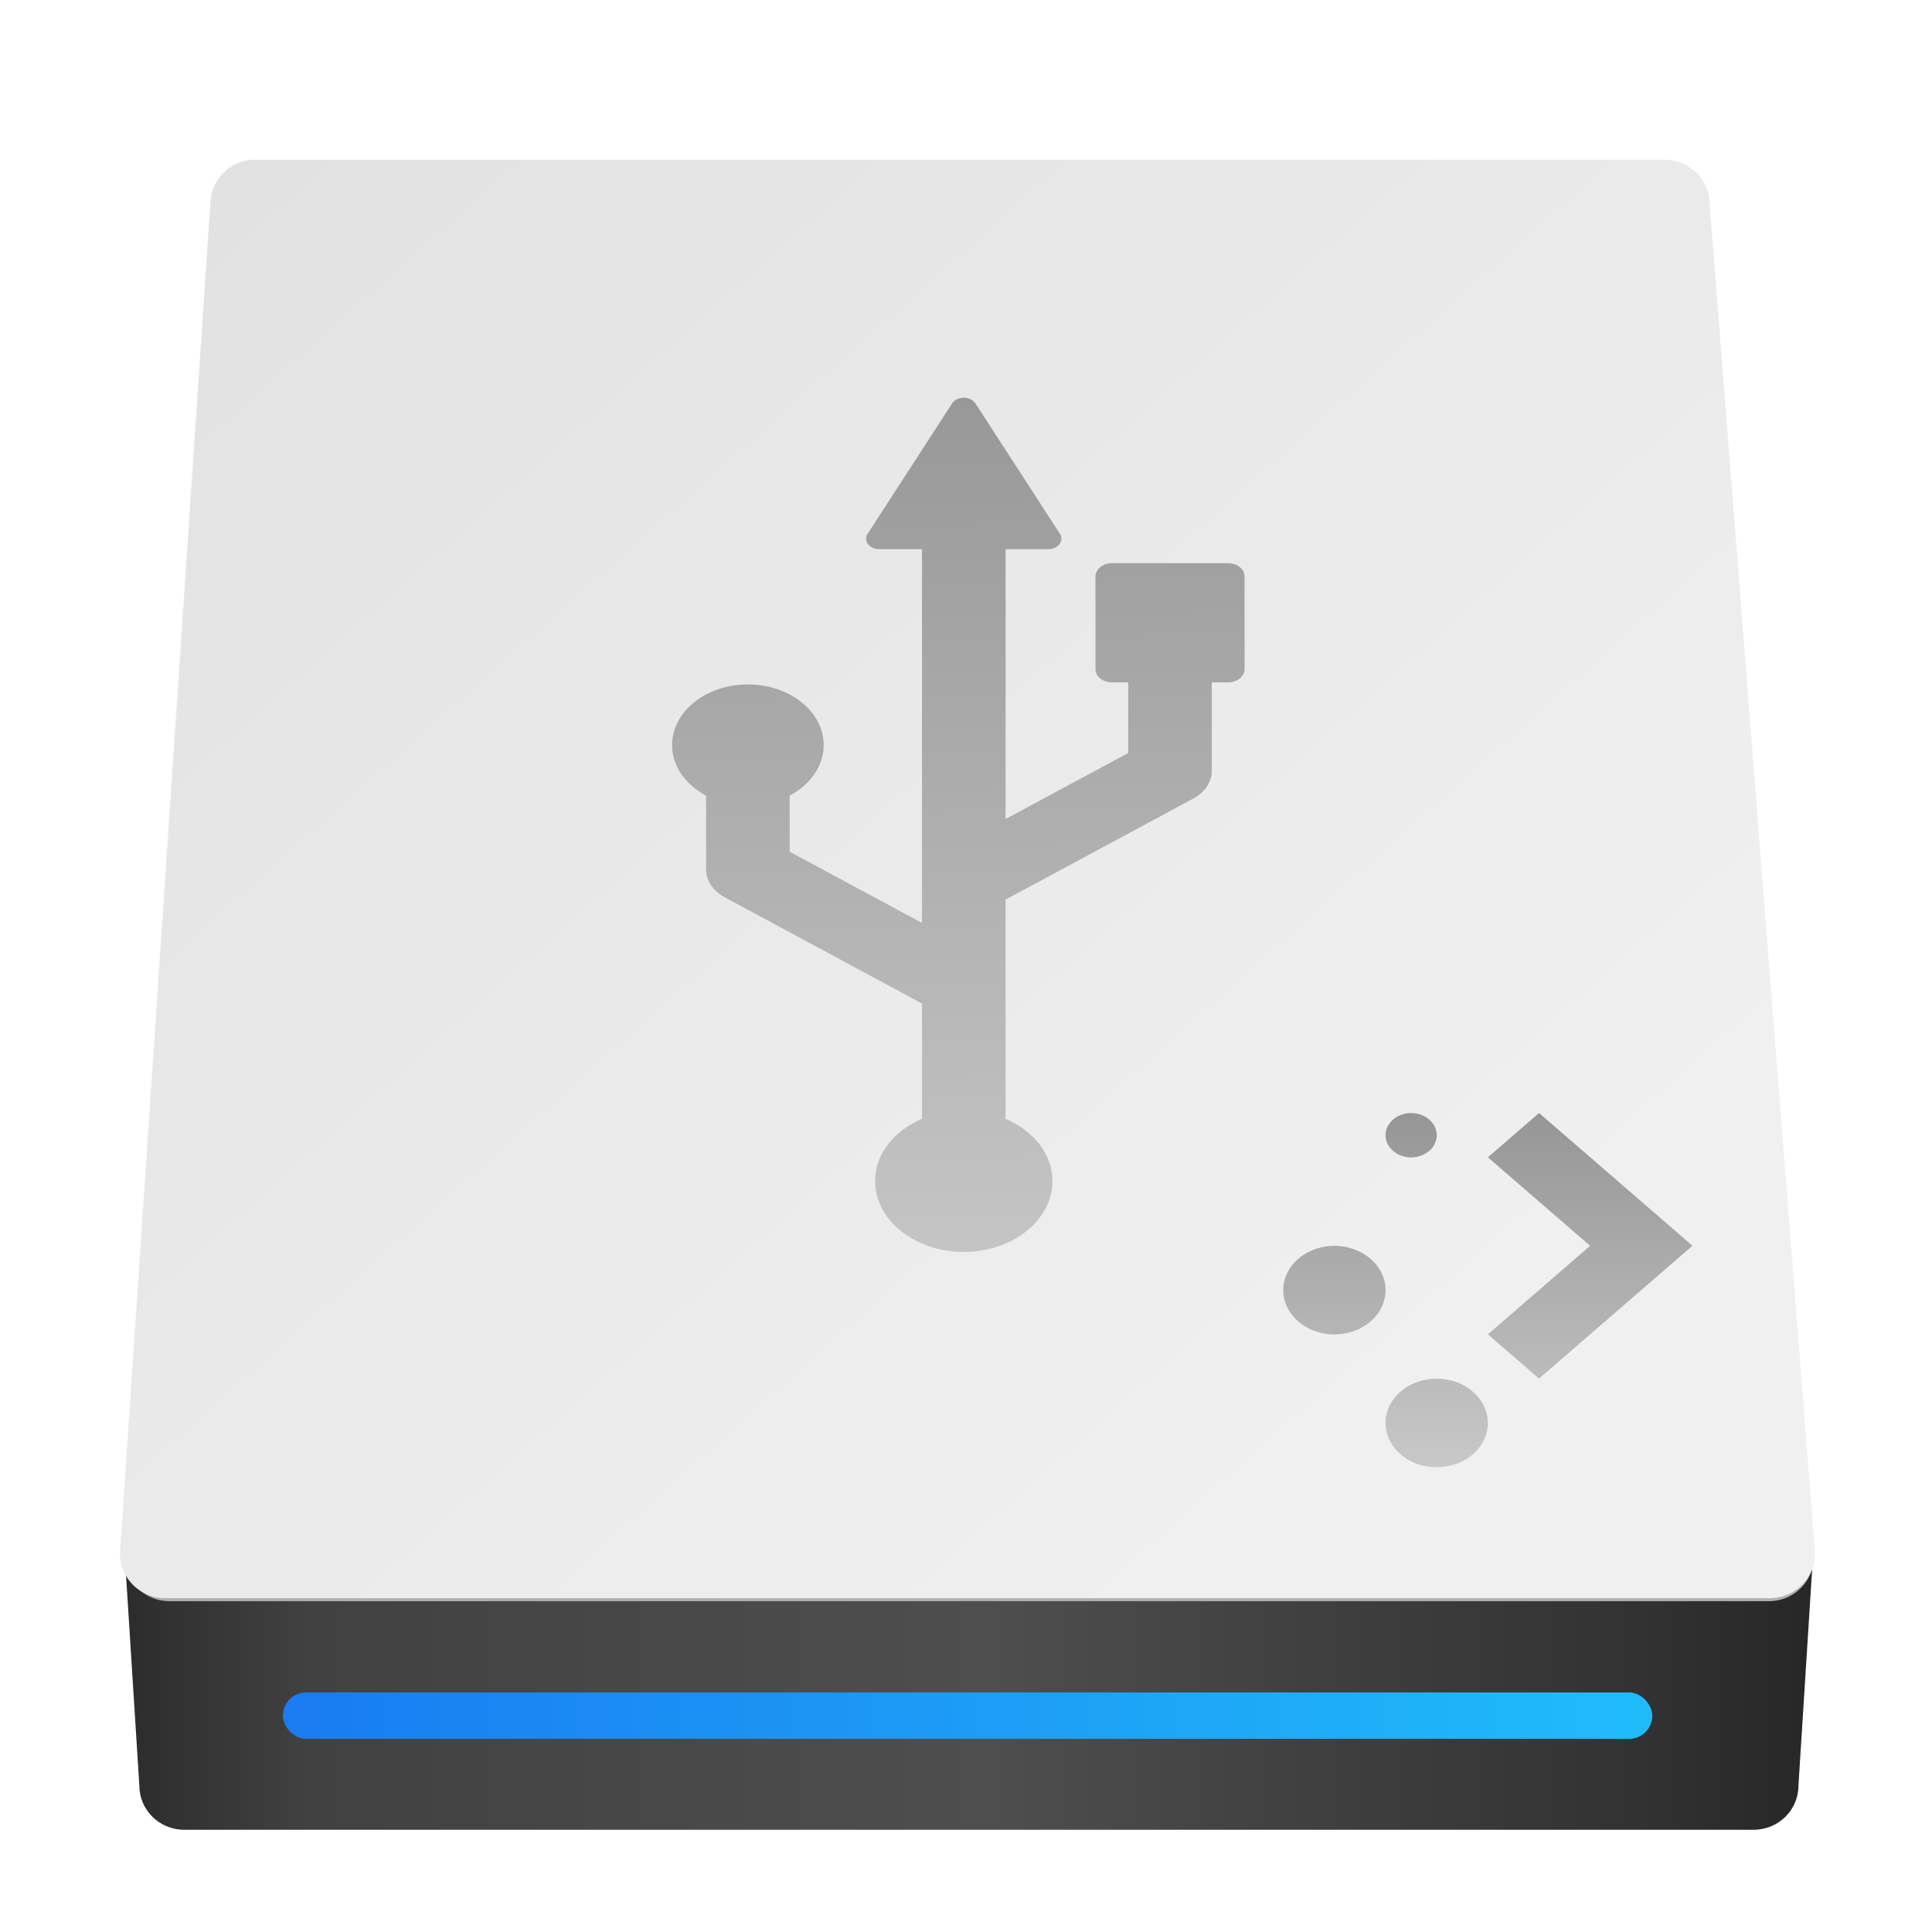 <?xml version="1.0" encoding="UTF-8" standalone="no"?>
<!-- Created with Inkscape (http://www.inkscape.org/) -->

<svg
   xmlns:dc="http://purl.org/dc/elements/1.1/"
   xmlns:cc="http://creativecommons.org/ns#"
   xmlns:rdf="http://www.w3.org/1999/02/22-rdf-syntax-ns#"
   xmlns:svg="http://www.w3.org/2000/svg"
   xmlns="http://www.w3.org/2000/svg"
   xmlns:xlink="http://www.w3.org/1999/xlink"
   xmlns:sodipodi="http://sodipodi.sourceforge.net/DTD/sodipodi-0.dtd"
   xmlns:inkscape="http://www.inkscape.org/namespaces/inkscape"
   width="32"
   height="32"
   id="svg5453"
   version="1.1"
   inkscape:version="0.91 r13725"
   sodipodi:docname="drive-removable-media.svg">
  <defs
     id="defs5455">
    <linearGradient
       inkscape:collect="always"
       id="linearGradient4800">
      <stop
         style="stop-color:#989898;stop-opacity:1"
         offset="0"
         id="stop4802" />
      <stop
         style="stop-color:#c4c4c4;stop-opacity:1"
         offset="1"
         id="stop4804" />
    </linearGradient>
    <linearGradient
       id="linearGradient4737">
      <stop
         id="stop4739"
         offset="0"
         style="stop-color:#9e9e9e;stop-opacity:1" />
      <stop
         id="stop4741"
         offset="1"
         style="stop-color:#969696;stop-opacity:1;" />
    </linearGradient>
    <linearGradient
       inkscape:collect="always"
       id="linearGradient4143">
      <stop
         style="stop-color:#197cf1;stop-opacity:1"
         offset="0"
         id="stop4145" />
      <stop
         style="stop-color:#20bcfa;stop-opacity:1"
         offset="1"
         id="stop4147" />
    </linearGradient>
    <linearGradient
       inkscape:collect="always"
       xlink:href="#linearGradient3923"
       id="linearGradient4285"
       x1="16"
       y1="25"
       x2="16"
       y2="17"
       gradientUnits="userSpaceOnUse"
       gradientTransform="matrix(0.847,0,0,0.733,444.92,521.386)" />
    <linearGradient
       id="linearGradient3923">
      <stop
         style="stop-color:#c8c8c8;stop-opacity:1;"
         offset="0"
         id="stop3925" />
      <stop
         style="stop-color:#969696;stop-opacity:1;"
         offset="1"
         id="stop3927" />
    </linearGradient>
    <linearGradient
       id="linearGradient3911">
      <stop
         style="stop-color:#828282;stop-opacity:1;"
         offset="0"
         id="stop3913" />
      <stop
         style="stop-color:#c8c8c8;stop-opacity:1;"
         offset="1"
         id="stop3915" />
    </linearGradient>
    <linearGradient
       inkscape:collect="always"
       xlink:href="#linearGradient3781"
       id="linearGradient3779"
       gradientUnits="userSpaceOnUse"
       gradientTransform="matrix(0.249,0,0,0.247,433.299,288.8)"
       x1="-9.091"
       y1="887.597"
       x2="98.995"
       y2="1008.058" />
    <linearGradient
       id="linearGradient3781">
      <stop
         id="stop3783"
         offset="0"
         style="stop-color:#dcdcdc;stop-opacity:1;" />
      <stop
         id="stop3785"
         offset="1"
         style="stop-color:#f0f0f0;stop-opacity:1;" />
    </linearGradient>
    <linearGradient
       inkscape:collect="always"
       xlink:href="#linearGradient3780"
       id="linearGradient4169"
       gradientUnits="userSpaceOnUse"
       x1="11.346"
       y1="926.929"
       x2="123.148"
       y2="1024.747"
       gradientTransform="matrix(0.248,0,0,0.244,433.384,291.369)" />
    <linearGradient
       id="linearGradient3780">
      <stop
         style="stop-color:#b2b2b2;stop-opacity:1"
         offset="0"
         id="stop3782" />
      <stop
         style="stop-color:#afafaf;stop-opacity:1"
         offset="1"
         id="stop3784" />
    </linearGradient>
    <linearGradient
       inkscape:collect="always"
       xlink:href="#linearGradient3687"
       id="linearGradient4197"
       gradientUnits="userSpaceOnUse"
       x1="10.094"
       y1="107.361"
       x2="122.719"
       y2="107.361"
       gradientTransform="matrix(0.248,0,0,0.244,433.384,517.171)" />
    <linearGradient
       id="linearGradient3687">
      <stop
         id="stop3689"
         offset="0"
         style="stop-color:#2c2c2c;stop-opacity:1" />
      <stop
         style="stop-color:#414141;stop-opacity:1"
         offset="0.111"
         id="stop3691" />
      <stop
         style="stop-color:#474747;stop-opacity:1"
         offset="0.29"
         id="stop3693" />
      <stop
         style="stop-color:#4e4e4e;stop-opacity:1"
         offset="0.512"
         id="stop3695" />
      <stop
         style="stop-color:#3c3c3c;stop-opacity:1;"
         offset="0.752"
         id="stop3699" />
      <stop
         id="stop3701"
         offset="0.897"
         style="stop-color:#323232;stop-opacity:1" />
      <stop
         id="stop3703"
         offset="1"
         style="stop-color:#272727;stop-opacity:1" />
    </linearGradient>
    <linearGradient
       inkscape:collect="always"
       xlink:href="#linearGradient4143"
       id="linearGradient4735"
       x1="438.715"
       y1="543.831"
       x2="461.397"
       y2="543.831"
       gradientUnits="userSpaceOnUse"
       gradientTransform="translate(-0.2,0)" />
    <linearGradient
       inkscape:collect="always"
       xlink:href="#linearGradient4143"
       id="linearGradient4806"
       x1="453.756"
       y1="10.063"
       x2="26.928"
       y2="456.479"
       gradientUnits="userSpaceOnUse" />
    <linearGradient
       inkscape:collect="always"
       xlink:href="#linearGradient4800"
       id="linearGradient4808"
       gradientUnits="userSpaceOnUse"
       x1="453.756"
       y1="10.063"
       x2="26.928"
       y2="456.479" />
    <linearGradient
       inkscape:collect="always"
       xlink:href="#linearGradient4800"
       id="linearGradient4810"
       gradientUnits="userSpaceOnUse"
       x1="453.756"
       y1="10.063"
       x2="26.928"
       y2="456.479" />
    <linearGradient
       inkscape:collect="always"
       xlink:href="#linearGradient4800"
       id="linearGradient4812"
       gradientUnits="userSpaceOnUse"
       x1="453.756"
       y1="10.063"
       x2="26.928"
       y2="456.479" />
    <linearGradient
       inkscape:collect="always"
       xlink:href="#linearGradient4800"
       id="linearGradient4814"
       gradientUnits="userSpaceOnUse"
       x1="453.756"
       y1="10.063"
       x2="26.928"
       y2="456.479" />
    <linearGradient
       inkscape:collect="always"
       xlink:href="#linearGradient4800"
       id="linearGradient4816"
       gradientUnits="userSpaceOnUse"
       x1="453.756"
       y1="10.063"
       x2="26.928"
       y2="456.479" />
    <linearGradient
       inkscape:collect="always"
       xlink:href="#linearGradient4800"
       id="linearGradient4818"
       gradientUnits="userSpaceOnUse"
       x1="453.756"
       y1="10.063"
       x2="26.928"
       y2="456.479" />
    <linearGradient
       inkscape:collect="always"
       xlink:href="#linearGradient4800"
       id="linearGradient4820"
       gradientUnits="userSpaceOnUse"
       x1="453.756"
       y1="10.063"
       x2="26.928"
       y2="456.479" />
    <linearGradient
       inkscape:collect="always"
       xlink:href="#linearGradient4800"
       id="linearGradient4822"
       gradientUnits="userSpaceOnUse"
       x1="453.756"
       y1="10.063"
       x2="26.928"
       y2="456.479" />
    <linearGradient
       inkscape:collect="always"
       xlink:href="#linearGradient4800"
       id="linearGradient4824"
       gradientUnits="userSpaceOnUse"
       x1="453.756"
       y1="10.063"
       x2="26.928"
       y2="456.479" />
    <linearGradient
       inkscape:collect="always"
       xlink:href="#linearGradient4800"
       id="linearGradient4826"
       gradientUnits="userSpaceOnUse"
       x1="453.756"
       y1="10.063"
       x2="26.928"
       y2="456.479" />
    <linearGradient
       inkscape:collect="always"
       xlink:href="#linearGradient4800"
       id="linearGradient4828"
       gradientUnits="userSpaceOnUse"
       x1="453.756"
       y1="10.063"
       x2="26.928"
       y2="456.479" />
    <linearGradient
       inkscape:collect="always"
       xlink:href="#linearGradient4800"
       id="linearGradient4830"
       gradientUnits="userSpaceOnUse"
       x1="453.756"
       y1="10.063"
       x2="26.928"
       y2="456.479" />
    <linearGradient
       inkscape:collect="always"
       xlink:href="#linearGradient4800"
       id="linearGradient4832"
       gradientUnits="userSpaceOnUse"
       x1="453.756"
       y1="10.063"
       x2="26.928"
       y2="456.479" />
    <linearGradient
       inkscape:collect="always"
       xlink:href="#linearGradient4800"
       id="linearGradient4834"
       gradientUnits="userSpaceOnUse"
       x1="453.756"
       y1="10.063"
       x2="26.928"
       y2="456.479" />
    <linearGradient
       inkscape:collect="always"
       xlink:href="#linearGradient4800"
       id="linearGradient4836"
       gradientUnits="userSpaceOnUse"
       x1="453.756"
       y1="10.063"
       x2="26.928"
       y2="456.479" />
    <linearGradient
       inkscape:collect="always"
       xlink:href="#linearGradient4800"
       id="linearGradient4838"
       gradientUnits="userSpaceOnUse"
       x1="453.756"
       y1="10.063"
       x2="26.928"
       y2="456.479" />
  </defs>
  <sodipodi:namedview
     id="base"
     pagecolor="#ffffff"
     bordercolor="#666666"
     borderopacity="1.0"
     inkscape:pageopacity="0"
     inkscape:pageshadow="2"
     inkscape:zoom="13.032765"
     inkscape:cx="10.202484"
     inkscape:cy="16.618592"
     inkscape:document-units="px"
     inkscape:current-layer="g4856"
     showgrid="false"
     fit-margin-top="0"
     fit-margin-left="0"
     fit-margin-right="0"
     fit-margin-bottom="0"
     inkscape:window-width="1366"
     inkscape:window-height="702"
     inkscape:window-x="0"
     inkscape:window-y="0"
     inkscape:window-maximized="1"
     inkscape:showpageshadow="false"
     borderlayer="true"
     showguides="false">
    <inkscape:grid
       type="xygrid"
       id="grid4063" />
    <sodipodi:guide
       position="1.1650391e-05,32"
       orientation="32,0"
       id="guide4157" />
    <sodipodi:guide
       position="32,2.6367188e-05"
       orientation="-32,0"
       id="guide4161" />
    <sodipodi:guide
       position="32,32"
       orientation="0,-32"
       id="guide4163" />
    <sodipodi:guide
       position="2,30"
       orientation="28,0"
       id="guide4167" />
    <sodipodi:guide
       position="2,2"
       orientation="0,28"
       id="guide4169" />
    <sodipodi:guide
       position="30,2"
       orientation="-28,0"
       id="guide4171" />
    <sodipodi:guide
       position="30,30"
       orientation="0,-28"
       id="guide4173" />
    <sodipodi:guide
       position="2,30"
       orientation="28,0"
       id="guide4181" />
    <sodipodi:guide
       position="2,2"
       orientation="0,14"
       id="guide4183" />
    <sodipodi:guide
       position="16,2"
       orientation="-28,0"
       id="guide4185" />
    <sodipodi:guide
       position="16,30"
       orientation="0,-14"
       id="guide4187" />
    <sodipodi:guide
       position="5,30"
       orientation="28,0"
       id="guide4143" />
    <sodipodi:guide
       position="5,2"
       orientation="0,22"
       id="guide4145" />
    <sodipodi:guide
       position="25,2"
       orientation="-28,0"
       id="guide4147" />
    <sodipodi:guide
       position="27,30"
       orientation="0,-22"
       id="guide4149" />
    <sodipodi:guide
       position="27,30"
       orientation="0,-7"
       id="guide4155" />
    <sodipodi:guide
       position="27,23"
       orientation="-7,-1e-05"
       id="guide4162" />
    <sodipodi:guide
       position="7,22"
       orientation="12,0"
       id="guide4203" />
    <sodipodi:guide
       position="7,10"
       orientation="0,12"
       id="guide4205" />
    <sodipodi:guide
       position="10,22"
       orientation="12,0"
       id="guide4151" />
    <sodipodi:guide
       position="10,10"
       orientation="0,12"
       id="guide4153" />
    <sodipodi:guide
       position="22,10"
       orientation="-12,0"
       id="guide4156" />
    <sodipodi:guide
       position="16,16"
       orientation="8.91,0"
       id="guide4194" />
    <sodipodi:guide
       position="19.604,2"
       orientation="0,4.215"
       id="guide4200" />
    <sodipodi:guide
       position="23.818,2"
       orientation="0,0.389"
       id="guide4202" />
    <sodipodi:guide
       position="24.207,2"
       orientation="0,0.293"
       id="guide4204" />
  </sodipodi:namedview>
  <g
     inkscape:label="Capa 1"
     inkscape:groupmode="layer"
     id="layer1"
     transform="translate(-384.571,-515.798)">
    <g
       id="g4856"
       transform="translate(-49.26,0.384)">
      <path
         sodipodi:nodetypes="ccccccc"
         id="rect3001"
         d="m 435.891,541.073 0.248,3.915 c 0,0.406 0.332,0.733 0.745,0.733 l 25.99,0 c 0.413,0 0.745,-0.327 0.745,-0.733 l 0.248,-3.915 -27.978,0 z"
         style="fill:url(#linearGradient4197);fill-opacity:1;stroke:none"
         inkscape:connector-curvature="0" />
      <path
         style="fill:#b0b0b0;fill-opacity:1;stroke:none"
         d="m 438.129,518.369 23.26,0 c 0.413,0 0.745,0.327 0.745,0.733 l 1.739,22.1 c 0,0.406 -0.332,0.733 -0.745,0.733 l -26.489,0 c -0.413,0 -0.745,-0.327 -0.745,-0.733 l 1.49,-22.1 c 0,-0.406 0.332,-0.733 0.745,-0.733 z"
         id="path3776"
         sodipodi:nodetypes="ccccccccc"
         inkscape:connector-curvature="0" />
      <path
         sodipodi:nodetypes="ccccccccc"
         id="path3778"
         d="m 438.129,518.122 23.26,0 c 0.413,0 0.745,0.327 0.745,0.733 l 1.739,22.1 c 0,0.406 -0.332,0.733 -0.745,0.733 l -26.489,0 c -0.413,0 -0.745,-0.327 -0.745,-0.733 l 1.49,-22.1 c 0,-0.406 0.332,-0.733 0.745,-0.733 z"
         style="fill:url(#linearGradient4169);fill-opacity:1;stroke:none"
         inkscape:connector-curvature="0" />
      <path
         sodipodi:nodetypes="ccccccccc"
         id="path3787"
         d="m 440.559,520.641 18.45,0 c 0.328,0 0.591,0.259 0.591,0.581 l 1.379,17.53 c 0,0.322 -0.264,0.581 -0.591,0.581 l -21.012,0 c -0.327,0 -0.591,-0.259 -0.591,-0.581 l 1.182,-17.53 c 0,-0.322 0.264,-0.581 0.591,-0.581 z"
         style="fill:#646464;fill-opacity:0.784;stroke:none"
         inkscape:connector-curvature="0" />
      <path
         style="fill:url(#linearGradient3779);fill-opacity:1;stroke:none"
         d="m 438.061,518.059 23.34,0 c 0.414,0 0.748,0.331 0.748,0.741 l 1.745,22.344 c 0,0.41 -0.334,0.741 -0.748,0.741 l -26.58,0 c -0.414,0 -0.748,-0.331 -0.748,-0.741 l 1.496,-22.344 c 0,-0.411 0.333,-0.741 0.748,-0.741 z"
         id="path3777"
         sodipodi:nodetypes="ccccccccc"
         inkscape:connector-curvature="0" />
      <path
         inkscape:connector-curvature="0"
         id="path4245"
         d="m 457.204,533.85 a 0.424,0.367 0 0 0 -0.424,0.367 0.424,0.367 0 0 0 0.424,0.367 0.424,0.367 0 0 0 0.424,-0.367 0.424,0.367 0 0 0 -0.424,-0.367 z m 2.118,0 -0.847,0.733 1.694,1.466 -1.694,1.466 0.847,0.733 2.542,-2.2 -2.542,-2.2 z m -3.389,2.2 a 0.847,0.733 0 0 0 -0.847,0.733 0.847,0.733 0 0 0 0.847,0.733 0.847,0.733 0 0 0 0.847,-0.733 0.847,0.733 0 0 0 -0.847,-0.733 z m 1.694,2.2 a 0.847,0.733 0 0 0 -0.847,0.733 0.847,0.733 0 0 0 0.847,0.733 0.847,0.733 0 0 0 0.847,-0.733 0.847,0.733 0 0 0 -0.847,-0.733 z"
         style="opacity:1;fill:url(#linearGradient4285);fill-opacity:1;stroke:none;stroke-width:3.78;stroke-linecap:butt;stroke-linejoin:miter;stroke-miterlimit:4;stroke-dasharray:none;stroke-dashoffset:0;stroke-opacity:1" />
      <rect
         ry="0.384"
         y="543.446"
         x="438.516"
         height="0.769"
         width="22.682"
         id="rect4727"
         style="opacity:1;fill:url(#linearGradient4735);fill-opacity:1;stroke:none;stroke-width:0.2;stroke-linecap:round;stroke-linejoin:round;stroke-miterlimit:4;stroke-dasharray:none;stroke-opacity:1" />
      <g
         style="fill:url(#linearGradient4806);fill-opacity:1;stroke:none;stroke-width:4.874;stroke-miterlimit:4;stroke-dasharray:none"
         transform="matrix(0.02,-0.016,0.02,0.016,440.359,529.088)"
         id="g4782">
        <path
           style="fill:url(#linearGradient4808);fill-opacity:1;stroke:none;stroke-width:4.874;stroke-miterlimit:4;stroke-dasharray:none"
           inkscape:connector-curvature="0"
           d="M 481.095,209.443 433.14,161.464 c -1.832,-1.823 -4.301,-2.852 -6.881,-2.852 -2.582,0 -5.051,1.02 -6.883,2.844 l -47.971,47.986 c -3.809,3.791 -3.809,9.956 0,13.749 l 6.691,6.683 -36.563,36.548 -84.964,-16.617 139.673,-139.672 17.684,17.684 c 1.897,1.897 4.65,2.669 7.248,2.031 2.614,-0.638 4.7,-2.581 5.514,-5.139 L 459.221,22.19 c 0.859,-2.732 0.127,-5.727 -1.898,-7.759 -2.039,-2.023 -5.018,-2.757 -7.757,-1.888 l -102.52,32.525 c -2.55,0.813 -4.509,2.9 -5.146,5.504 -0.638,2.614 0.143,5.361 2.039,7.257 l 17.699,17.701 -193.456,193.449 -17.923,-91.67 29.027,-29.027 c 14.099,2.868 29.314,-1.141 40.244,-12.069 17.35,-17.334 17.35,-45.444 -0.017,-62.794 -17.317,-17.334 -45.422,-17.31 -62.771,0.024 -10.945,10.929 -14.943,26.151 -12.075,40.251 l -38.221,38.219 c -5.768,5.761 -8.284,14.004 -6.707,22.003 l 26.75,136.765 -59.664,59.655 c -17.699,-5.313 -37.631,-1.202 -51.618,12.785 -20.265,20.282 -20.282,53.14 -0.017,73.422 20.297,20.296 53.164,20.296 73.444,0.016 13.989,-13.98 18.082,-33.895 12.777,-51.603 l 113.448,-113.44 130.066,25.441 c 1.562,0.304 3.139,0.455 4.7,0.455 6.42,0 12.667,-2.533 17.301,-7.17 l 45.756,-45.756 6.692,6.692 c 1.832,1.823 4.301,2.843 6.883,2.843 2.58,0 5.049,-1.027 6.881,-2.852 l 47.955,-47.978 c 3.809,-3.799 3.809,-9.949 0.002,-13.748 z"
           id="path4744" />
        <g
           style="fill:url(#linearGradient4810);fill-opacity:1;stroke:none;stroke-width:4.874;stroke-miterlimit:4;stroke-dasharray:none"
           id="g4746" />
        <g
           style="fill:url(#linearGradient4812);fill-opacity:1;stroke:none;stroke-width:4.874;stroke-miterlimit:4;stroke-dasharray:none"
           id="g4748" />
        <g
           style="fill:url(#linearGradient4814);fill-opacity:1;stroke:none;stroke-width:4.874;stroke-miterlimit:4;stroke-dasharray:none"
           id="g4750" />
        <g
           style="fill:url(#linearGradient4816);fill-opacity:1;stroke:none;stroke-width:4.874;stroke-miterlimit:4;stroke-dasharray:none"
           id="g4752" />
        <g
           style="fill:url(#linearGradient4818);fill-opacity:1;stroke:none;stroke-width:4.874;stroke-miterlimit:4;stroke-dasharray:none"
           id="g4754" />
        <g
           style="fill:url(#linearGradient4820);fill-opacity:1;stroke:none;stroke-width:4.874;stroke-miterlimit:4;stroke-dasharray:none"
           id="g4756" />
        <g
           style="fill:url(#linearGradient4822);fill-opacity:1;stroke:none;stroke-width:4.874;stroke-miterlimit:4;stroke-dasharray:none"
           id="g4758" />
        <g
           style="fill:url(#linearGradient4824);fill-opacity:1;stroke:none;stroke-width:4.874;stroke-miterlimit:4;stroke-dasharray:none"
           id="g4760" />
        <g
           style="fill:url(#linearGradient4826);fill-opacity:1;stroke:none;stroke-width:4.874;stroke-miterlimit:4;stroke-dasharray:none"
           id="g4762" />
        <g
           style="fill:url(#linearGradient4828);fill-opacity:1;stroke:none;stroke-width:4.874;stroke-miterlimit:4;stroke-dasharray:none"
           id="g4764" />
        <g
           style="fill:url(#linearGradient4830);fill-opacity:1;stroke:none;stroke-width:4.874;stroke-miterlimit:4;stroke-dasharray:none"
           id="g4766" />
        <g
           style="fill:url(#linearGradient4832);fill-opacity:1;stroke:none;stroke-width:4.874;stroke-miterlimit:4;stroke-dasharray:none"
           id="g4768" />
        <g
           style="fill:url(#linearGradient4834);fill-opacity:1;stroke:none;stroke-width:4.874;stroke-miterlimit:4;stroke-dasharray:none"
           id="g4770" />
        <g
           style="fill:url(#linearGradient4836);fill-opacity:1;stroke:none;stroke-width:4.874;stroke-miterlimit:4;stroke-dasharray:none"
           id="g4772" />
        <g
           style="fill:url(#linearGradient4838);fill-opacity:1;stroke:none;stroke-width:4.874;stroke-miterlimit:4;stroke-dasharray:none"
           id="g4774" />
      </g>
    </g>
  </g>
</svg>
